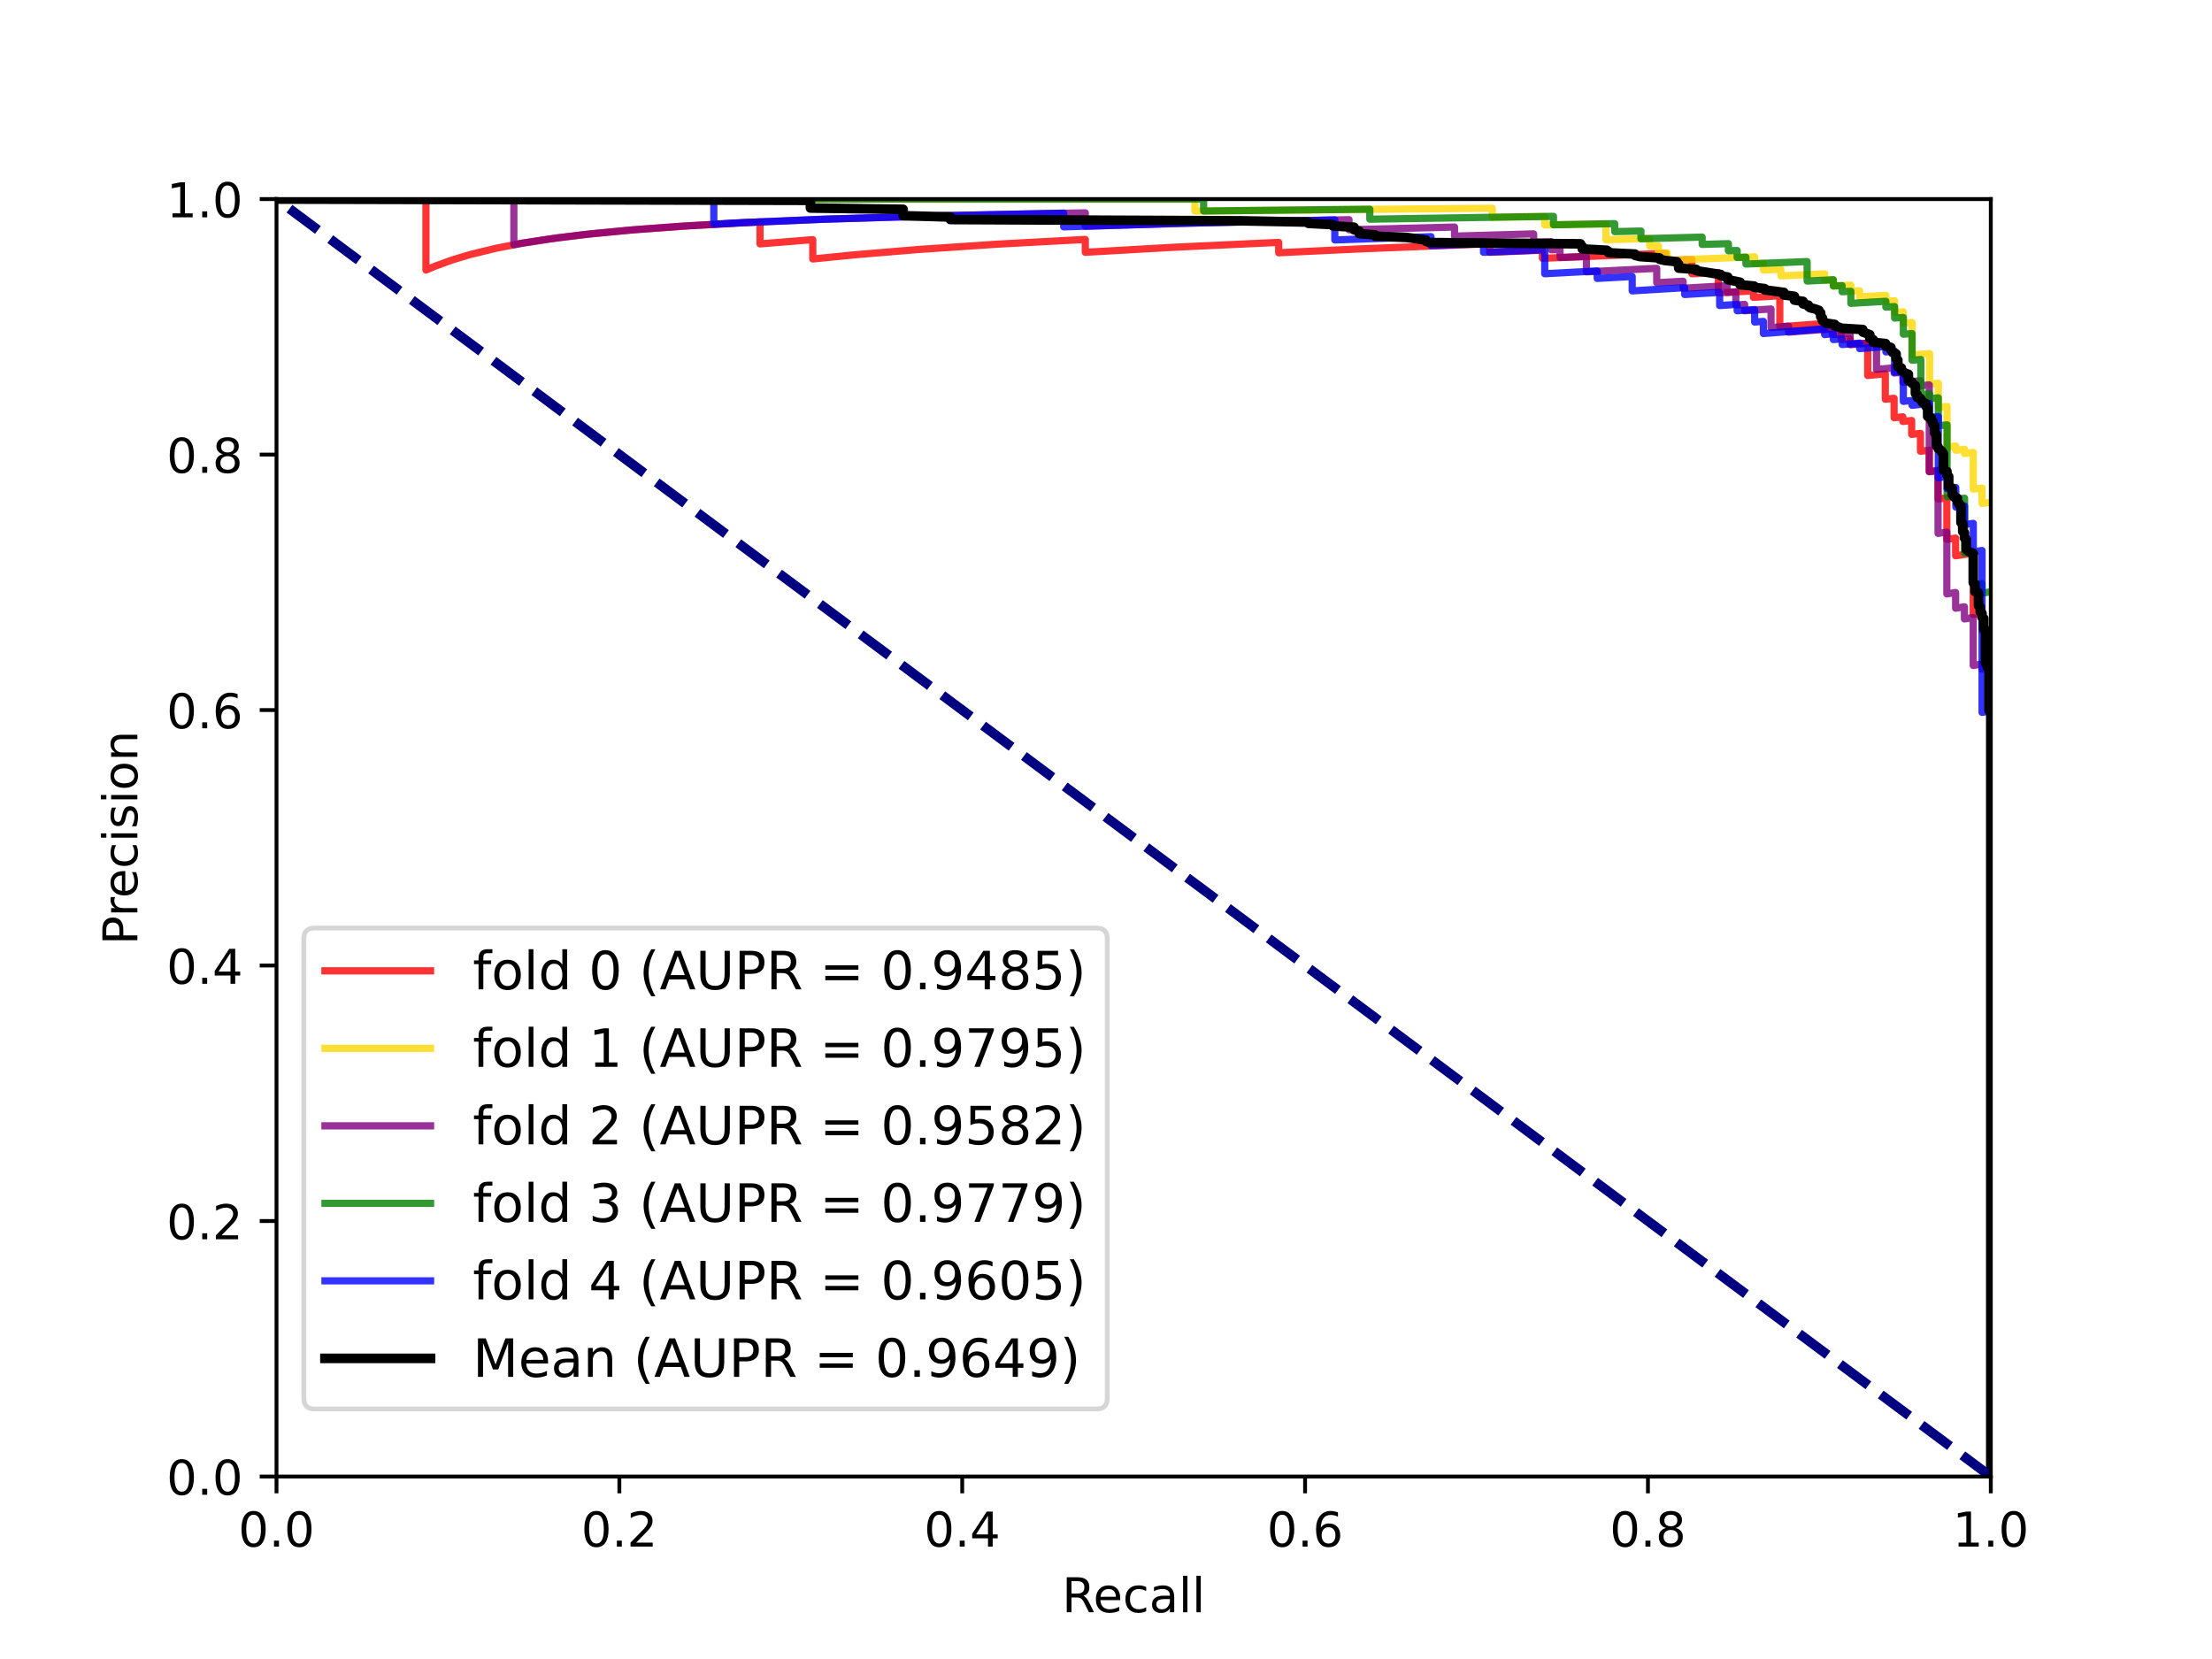 <?xml version="1.0" encoding="utf-8" standalone="no"?>
<!DOCTYPE svg PUBLIC "-//W3C//DTD SVG 1.1//EN"
  "http://www.w3.org/Graphics/SVG/1.1/DTD/svg11.dtd">
<!-- Created with matplotlib (https://matplotlib.org/) -->
<svg height="345.6pt" version="1.1" viewBox="0 0 460.8 345.6" width="460.8pt" xmlns="http://www.w3.org/2000/svg" xmlns:xlink="http://www.w3.org/1999/xlink">
 <defs>
  <style type="text/css">*{stroke-linecap:butt;stroke-linejoin:round;}</style>
 </defs>
 <g id="figure_1">
  <g id="patch_1">
   <path d="M 0 345.6 
L 460.8 345.6 
L 460.8 0 
L 0 0 
z
" style="fill:#ffffff;"/>
  </g>
  <g id="axes_1">
   <g id="patch_2">
    <path d="M 57.6 307.584 
L 414.72 307.584 
L 414.72 41.472 
L 57.6 41.472 
z
" style="fill:#ffffff;"/>
   </g>
   <g id="matplotlib.axis_1">
    <g id="xtick_1">
     <g id="line2d_1">
      <defs>
       <path d="M 0 0 
L 0 3.5 
" id="m21126ff816" style="stroke:#000000;stroke-width:0.8;"/>
      </defs>
      <g>
       <use style="stroke:#000000;stroke-width:0.8;" x="57.6" xlink:href="#m21126ff816" y="307.584"/>
      </g>
     </g>
     <g id="text_1">
      <!-- 0.0 -->
      <g transform="translate(49.648 322.182)scale(0.1 -0.1)">
       <defs>
        <path d="M 31.781 66.406 
Q 24.172 66.406 20.328 58.906 
Q 16.5 51.422 16.5 36.375 
Q 16.5 21.391 20.328 13.891 
Q 24.172 6.391 31.781 6.391 
Q 39.453 6.391 43.281 13.891 
Q 47.125 21.391 47.125 36.375 
Q 47.125 51.422 43.281 58.906 
Q 39.453 66.406 31.781 66.406 
z
M 31.781 74.219 
Q 44.047 74.219 50.516 64.516 
Q 56.984 54.828 56.984 36.375 
Q 56.984 17.969 50.516 8.266 
Q 44.047 -1.422 31.781 -1.422 
Q 19.531 -1.422 13.062 8.266 
Q 6.594 17.969 6.594 36.375 
Q 6.594 54.828 13.062 64.516 
Q 19.531 74.219 31.781 74.219 
z
" id="DejaVuSans-48"/>
        <path d="M 10.688 12.406 
L 21 12.406 
L 21 0 
L 10.688 0 
z
" id="DejaVuSans-46"/>
       </defs>
       <use xlink:href="#DejaVuSans-48"/>
       <use x="63.623" xlink:href="#DejaVuSans-46"/>
       <use x="95.41" xlink:href="#DejaVuSans-48"/>
      </g>
     </g>
    </g>
    <g id="xtick_2">
     <g id="line2d_2">
      <g>
       <use style="stroke:#000000;stroke-width:0.8;" x="129.024" xlink:href="#m21126ff816" y="307.584"/>
      </g>
     </g>
     <g id="text_2">
      <!-- 0.2 -->
      <g transform="translate(121.072 322.182)scale(0.1 -0.1)">
       <defs>
        <path d="M 19.188 8.297 
L 53.609 8.297 
L 53.609 0 
L 7.328 0 
L 7.328 8.297 
Q 12.938 14.109 22.625 23.891 
Q 32.328 33.688 34.812 36.531 
Q 39.547 41.844 41.422 45.531 
Q 43.312 49.219 43.312 52.781 
Q 43.312 58.594 39.234 62.25 
Q 35.156 65.922 28.609 65.922 
Q 23.969 65.922 18.812 64.312 
Q 13.672 62.703 7.812 59.422 
L 7.812 69.391 
Q 13.766 71.781 18.938 73 
Q 24.125 74.219 28.422 74.219 
Q 39.75 74.219 46.484 68.547 
Q 53.219 62.891 53.219 53.422 
Q 53.219 48.922 51.531 44.891 
Q 49.859 40.875 45.406 35.406 
Q 44.188 33.984 37.641 27.219 
Q 31.109 20.453 19.188 8.297 
z
" id="DejaVuSans-50"/>
       </defs>
       <use xlink:href="#DejaVuSans-48"/>
       <use x="63.623" xlink:href="#DejaVuSans-46"/>
       <use x="95.41" xlink:href="#DejaVuSans-50"/>
      </g>
     </g>
    </g>
    <g id="xtick_3">
     <g id="line2d_3">
      <g>
       <use style="stroke:#000000;stroke-width:0.8;" x="200.448" xlink:href="#m21126ff816" y="307.584"/>
      </g>
     </g>
     <g id="text_3">
      <!-- 0.4 -->
      <g transform="translate(192.496 322.182)scale(0.1 -0.1)">
       <defs>
        <path d="M 37.797 64.312 
L 12.891 25.391 
L 37.797 25.391 
z
M 35.203 72.906 
L 47.609 72.906 
L 47.609 25.391 
L 58.016 25.391 
L 58.016 17.188 
L 47.609 17.188 
L 47.609 0 
L 37.797 0 
L 37.797 17.188 
L 4.891 17.188 
L 4.891 26.703 
z
" id="DejaVuSans-52"/>
       </defs>
       <use xlink:href="#DejaVuSans-48"/>
       <use x="63.623" xlink:href="#DejaVuSans-46"/>
       <use x="95.41" xlink:href="#DejaVuSans-52"/>
      </g>
     </g>
    </g>
    <g id="xtick_4">
     <g id="line2d_4">
      <g>
       <use style="stroke:#000000;stroke-width:0.8;" x="271.872" xlink:href="#m21126ff816" y="307.584"/>
      </g>
     </g>
     <g id="text_4">
      <!-- 0.6 -->
      <g transform="translate(263.92 322.182)scale(0.1 -0.1)">
       <defs>
        <path d="M 33.016 40.375 
Q 26.375 40.375 22.484 35.828 
Q 18.609 31.297 18.609 23.391 
Q 18.609 15.531 22.484 10.953 
Q 26.375 6.391 33.016 6.391 
Q 39.656 6.391 43.531 10.953 
Q 47.406 15.531 47.406 23.391 
Q 47.406 31.297 43.531 35.828 
Q 39.656 40.375 33.016 40.375 
z
M 52.594 71.297 
L 52.594 62.312 
Q 48.875 64.062 45.094 64.984 
Q 41.312 65.922 37.594 65.922 
Q 27.828 65.922 22.672 59.328 
Q 17.531 52.734 16.797 39.406 
Q 19.672 43.656 24.016 45.922 
Q 28.375 48.188 33.594 48.188 
Q 44.578 48.188 50.953 41.516 
Q 57.328 34.859 57.328 23.391 
Q 57.328 12.156 50.688 5.359 
Q 44.047 -1.422 33.016 -1.422 
Q 20.359 -1.422 13.672 8.266 
Q 6.984 17.969 6.984 36.375 
Q 6.984 53.656 15.188 63.938 
Q 23.391 74.219 37.203 74.219 
Q 40.922 74.219 44.703 73.484 
Q 48.484 72.75 52.594 71.297 
z
" id="DejaVuSans-54"/>
       </defs>
       <use xlink:href="#DejaVuSans-48"/>
       <use x="63.623" xlink:href="#DejaVuSans-46"/>
       <use x="95.41" xlink:href="#DejaVuSans-54"/>
      </g>
     </g>
    </g>
    <g id="xtick_5">
     <g id="line2d_5">
      <g>
       <use style="stroke:#000000;stroke-width:0.8;" x="343.296" xlink:href="#m21126ff816" y="307.584"/>
      </g>
     </g>
     <g id="text_5">
      <!-- 0.8 -->
      <g transform="translate(335.344 322.182)scale(0.1 -0.1)">
       <defs>
        <path d="M 31.781 34.625 
Q 24.75 34.625 20.719 30.859 
Q 16.703 27.094 16.703 20.516 
Q 16.703 13.922 20.719 10.156 
Q 24.75 6.391 31.781 6.391 
Q 38.812 6.391 42.859 10.172 
Q 46.922 13.969 46.922 20.516 
Q 46.922 27.094 42.891 30.859 
Q 38.875 34.625 31.781 34.625 
z
M 21.922 38.812 
Q 15.578 40.375 12.031 44.719 
Q 8.5 49.078 8.5 55.328 
Q 8.5 64.062 14.719 69.141 
Q 20.953 74.219 31.781 74.219 
Q 42.672 74.219 48.875 69.141 
Q 55.078 64.062 55.078 55.328 
Q 55.078 49.078 51.531 44.719 
Q 48 40.375 41.703 38.812 
Q 48.828 37.156 52.797 32.312 
Q 56.781 27.484 56.781 20.516 
Q 56.781 9.906 50.312 4.234 
Q 43.844 -1.422 31.781 -1.422 
Q 19.734 -1.422 13.25 4.234 
Q 6.781 9.906 6.781 20.516 
Q 6.781 27.484 10.781 32.312 
Q 14.797 37.156 21.922 38.812 
z
M 18.312 54.391 
Q 18.312 48.734 21.844 45.562 
Q 25.391 42.391 31.781 42.391 
Q 38.141 42.391 41.719 45.562 
Q 45.312 48.734 45.312 54.391 
Q 45.312 60.062 41.719 63.234 
Q 38.141 66.406 31.781 66.406 
Q 25.391 66.406 21.844 63.234 
Q 18.312 60.062 18.312 54.391 
z
" id="DejaVuSans-56"/>
       </defs>
       <use xlink:href="#DejaVuSans-48"/>
       <use x="63.623" xlink:href="#DejaVuSans-46"/>
       <use x="95.41" xlink:href="#DejaVuSans-56"/>
      </g>
     </g>
    </g>
    <g id="xtick_6">
     <g id="line2d_6">
      <g>
       <use style="stroke:#000000;stroke-width:0.8;" x="414.72" xlink:href="#m21126ff816" y="307.584"/>
      </g>
     </g>
     <g id="text_6">
      <!-- 1.0 -->
      <g transform="translate(406.768 322.182)scale(0.1 -0.1)">
       <defs>
        <path d="M 12.406 8.297 
L 28.516 8.297 
L 28.516 63.922 
L 10.984 60.406 
L 10.984 69.391 
L 28.422 72.906 
L 38.281 72.906 
L 38.281 8.297 
L 54.391 8.297 
L 54.391 0 
L 12.406 0 
z
" id="DejaVuSans-49"/>
       </defs>
       <use xlink:href="#DejaVuSans-49"/>
       <use x="63.623" xlink:href="#DejaVuSans-46"/>
       <use x="95.41" xlink:href="#DejaVuSans-48"/>
      </g>
     </g>
    </g>
    <g id="text_7">
     <!-- Recall -->
     <g transform="translate(221.243 335.861)scale(0.1 -0.1)">
      <defs>
       <path d="M 44.391 34.188 
Q 47.562 33.109 50.562 29.594 
Q 53.562 26.078 56.594 19.922 
L 66.609 0 
L 56 0 
L 46.688 18.703 
Q 43.062 26.031 39.672 28.422 
Q 36.281 30.812 30.422 30.812 
L 19.672 30.812 
L 19.672 0 
L 9.812 0 
L 9.812 72.906 
L 32.078 72.906 
Q 44.578 72.906 50.734 67.672 
Q 56.891 62.453 56.891 51.906 
Q 56.891 45.016 53.688 40.469 
Q 50.484 35.938 44.391 34.188 
z
M 19.672 64.797 
L 19.672 38.922 
L 32.078 38.922 
Q 39.203 38.922 42.844 42.219 
Q 46.484 45.516 46.484 51.906 
Q 46.484 58.297 42.844 61.547 
Q 39.203 64.797 32.078 64.797 
z
" id="DejaVuSans-82"/>
       <path d="M 56.203 29.594 
L 56.203 25.203 
L 14.891 25.203 
Q 15.484 15.922 20.484 11.062 
Q 25.484 6.203 34.422 6.203 
Q 39.594 6.203 44.453 7.469 
Q 49.312 8.734 54.109 11.281 
L 54.109 2.781 
Q 49.266 0.734 44.188 -0.344 
Q 39.109 -1.422 33.891 -1.422 
Q 20.797 -1.422 13.156 6.188 
Q 5.516 13.812 5.516 26.812 
Q 5.516 40.234 12.766 48.109 
Q 20.016 56 32.328 56 
Q 43.359 56 49.781 48.891 
Q 56.203 41.797 56.203 29.594 
z
M 47.219 32.234 
Q 47.125 39.594 43.094 43.984 
Q 39.062 48.391 32.422 48.391 
Q 24.906 48.391 20.391 44.141 
Q 15.875 39.891 15.188 32.172 
z
" id="DejaVuSans-101"/>
       <path d="M 48.781 52.594 
L 48.781 44.188 
Q 44.969 46.297 41.141 47.344 
Q 37.312 48.391 33.406 48.391 
Q 24.656 48.391 19.812 42.844 
Q 14.984 37.312 14.984 27.297 
Q 14.984 17.281 19.812 11.734 
Q 24.656 6.203 33.406 6.203 
Q 37.312 6.203 41.141 7.25 
Q 44.969 8.297 48.781 10.406 
L 48.781 2.094 
Q 45.016 0.344 40.984 -0.531 
Q 36.969 -1.422 32.422 -1.422 
Q 20.062 -1.422 12.781 6.344 
Q 5.516 14.109 5.516 27.297 
Q 5.516 40.672 12.859 48.328 
Q 20.219 56 33.016 56 
Q 37.156 56 41.109 55.141 
Q 45.062 54.297 48.781 52.594 
z
" id="DejaVuSans-99"/>
       <path d="M 34.281 27.484 
Q 23.391 27.484 19.188 25 
Q 14.984 22.516 14.984 16.5 
Q 14.984 11.719 18.141 8.906 
Q 21.297 6.109 26.703 6.109 
Q 34.188 6.109 38.703 11.406 
Q 43.219 16.703 43.219 25.484 
L 43.219 27.484 
z
M 52.203 31.203 
L 52.203 0 
L 43.219 0 
L 43.219 8.297 
Q 40.141 3.328 35.547 0.953 
Q 30.953 -1.422 24.312 -1.422 
Q 15.922 -1.422 10.953 3.297 
Q 6 8.016 6 15.922 
Q 6 25.141 12.172 29.828 
Q 18.359 34.516 30.609 34.516 
L 43.219 34.516 
L 43.219 35.406 
Q 43.219 41.609 39.141 45 
Q 35.062 48.391 27.688 48.391 
Q 23 48.391 18.547 47.266 
Q 14.109 46.141 10.016 43.891 
L 10.016 52.203 
Q 14.938 54.109 19.578 55.047 
Q 24.219 56 28.609 56 
Q 40.484 56 46.344 49.844 
Q 52.203 43.703 52.203 31.203 
z
" id="DejaVuSans-97"/>
       <path d="M 9.422 75.984 
L 18.406 75.984 
L 18.406 0 
L 9.422 0 
z
" id="DejaVuSans-108"/>
      </defs>
      <use xlink:href="#DejaVuSans-82"/>
      <use x="64.982" xlink:href="#DejaVuSans-101"/>
      <use x="126.506" xlink:href="#DejaVuSans-99"/>
      <use x="181.486" xlink:href="#DejaVuSans-97"/>
      <use x="242.766" xlink:href="#DejaVuSans-108"/>
      <use x="270.549" xlink:href="#DejaVuSans-108"/>
     </g>
    </g>
   </g>
   <g id="matplotlib.axis_2">
    <g id="ytick_1">
     <g id="line2d_7">
      <defs>
       <path d="M 0 0 
L -3.5 0 
" id="m2c58e7ec16" style="stroke:#000000;stroke-width:0.8;"/>
      </defs>
      <g>
       <use style="stroke:#000000;stroke-width:0.8;" x="57.6" xlink:href="#m2c58e7ec16" y="307.584"/>
      </g>
     </g>
     <g id="text_8">
      <!-- 0.0 -->
      <g transform="translate(34.697 311.383)scale(0.1 -0.1)">
       <use xlink:href="#DejaVuSans-48"/>
       <use x="63.623" xlink:href="#DejaVuSans-46"/>
       <use x="95.41" xlink:href="#DejaVuSans-48"/>
      </g>
     </g>
    </g>
    <g id="ytick_2">
     <g id="line2d_8">
      <g>
       <use style="stroke:#000000;stroke-width:0.8;" x="57.6" xlink:href="#m2c58e7ec16" y="254.362"/>
      </g>
     </g>
     <g id="text_9">
      <!-- 0.2 -->
      <g transform="translate(34.697 258.161)scale(0.1 -0.1)">
       <use xlink:href="#DejaVuSans-48"/>
       <use x="63.623" xlink:href="#DejaVuSans-46"/>
       <use x="95.41" xlink:href="#DejaVuSans-50"/>
      </g>
     </g>
    </g>
    <g id="ytick_3">
     <g id="line2d_9">
      <g>
       <use style="stroke:#000000;stroke-width:0.8;" x="57.6" xlink:href="#m2c58e7ec16" y="201.139"/>
      </g>
     </g>
     <g id="text_10">
      <!-- 0.4 -->
      <g transform="translate(34.697 204.938)scale(0.1 -0.1)">
       <use xlink:href="#DejaVuSans-48"/>
       <use x="63.623" xlink:href="#DejaVuSans-46"/>
       <use x="95.41" xlink:href="#DejaVuSans-52"/>
      </g>
     </g>
    </g>
    <g id="ytick_4">
     <g id="line2d_10">
      <g>
       <use style="stroke:#000000;stroke-width:0.8;" x="57.6" xlink:href="#m2c58e7ec16" y="147.917"/>
      </g>
     </g>
     <g id="text_11">
      <!-- 0.6 -->
      <g transform="translate(34.697 151.716)scale(0.1 -0.1)">
       <use xlink:href="#DejaVuSans-48"/>
       <use x="63.623" xlink:href="#DejaVuSans-46"/>
       <use x="95.41" xlink:href="#DejaVuSans-54"/>
      </g>
     </g>
    </g>
    <g id="ytick_5">
     <g id="line2d_11">
      <g>
       <use style="stroke:#000000;stroke-width:0.8;" x="57.6" xlink:href="#m2c58e7ec16" y="94.694"/>
      </g>
     </g>
     <g id="text_12">
      <!-- 0.8 -->
      <g transform="translate(34.697 98.494)scale(0.1 -0.1)">
       <use xlink:href="#DejaVuSans-48"/>
       <use x="63.623" xlink:href="#DejaVuSans-46"/>
       <use x="95.41" xlink:href="#DejaVuSans-56"/>
      </g>
     </g>
    </g>
    <g id="ytick_6">
     <g id="line2d_12">
      <g>
       <use style="stroke:#000000;stroke-width:0.8;" x="57.6" xlink:href="#m2c58e7ec16" y="41.472"/>
      </g>
     </g>
     <g id="text_13">
      <!-- 1.0 -->
      <g transform="translate(34.697 45.271)scale(0.1 -0.1)">
       <use xlink:href="#DejaVuSans-49"/>
       <use x="63.623" xlink:href="#DejaVuSans-46"/>
       <use x="95.41" xlink:href="#DejaVuSans-48"/>
      </g>
     </g>
    </g>
    <g id="text_14">
     <!-- Precision -->
     <g transform="translate(28.617 196.835)rotate(-90)scale(0.1 -0.1)">
      <defs>
       <path d="M 19.672 64.797 
L 19.672 37.406 
L 32.078 37.406 
Q 38.969 37.406 42.719 40.969 
Q 46.484 44.531 46.484 51.125 
Q 46.484 57.672 42.719 61.234 
Q 38.969 64.797 32.078 64.797 
z
M 9.812 72.906 
L 32.078 72.906 
Q 44.344 72.906 50.609 67.359 
Q 56.891 61.812 56.891 51.125 
Q 56.891 40.328 50.609 34.812 
Q 44.344 29.297 32.078 29.297 
L 19.672 29.297 
L 19.672 0 
L 9.812 0 
z
" id="DejaVuSans-80"/>
       <path d="M 41.109 46.297 
Q 39.594 47.172 37.812 47.578 
Q 36.031 48 33.891 48 
Q 26.266 48 22.188 43.047 
Q 18.109 38.094 18.109 28.812 
L 18.109 0 
L 9.078 0 
L 9.078 54.688 
L 18.109 54.688 
L 18.109 46.188 
Q 20.953 51.172 25.484 53.578 
Q 30.031 56 36.531 56 
Q 37.453 56 38.578 55.875 
Q 39.703 55.766 41.062 55.516 
z
" id="DejaVuSans-114"/>
       <path d="M 9.422 54.688 
L 18.406 54.688 
L 18.406 0 
L 9.422 0 
z
M 9.422 75.984 
L 18.406 75.984 
L 18.406 64.594 
L 9.422 64.594 
z
" id="DejaVuSans-105"/>
       <path d="M 44.281 53.078 
L 44.281 44.578 
Q 40.484 46.531 36.375 47.5 
Q 32.281 48.484 27.875 48.484 
Q 21.188 48.484 17.844 46.438 
Q 14.5 44.391 14.5 40.281 
Q 14.5 37.156 16.891 35.375 
Q 19.281 33.594 26.516 31.984 
L 29.594 31.297 
Q 39.156 29.25 43.188 25.516 
Q 47.219 21.781 47.219 15.094 
Q 47.219 7.469 41.188 3.016 
Q 35.156 -1.422 24.609 -1.422 
Q 20.219 -1.422 15.453 -0.562 
Q 10.688 0.297 5.422 2 
L 5.422 11.281 
Q 10.406 8.688 15.234 7.391 
Q 20.062 6.109 24.812 6.109 
Q 31.156 6.109 34.562 8.281 
Q 37.984 10.453 37.984 14.406 
Q 37.984 18.062 35.516 20.016 
Q 33.062 21.969 24.703 23.781 
L 21.578 24.516 
Q 13.234 26.266 9.516 29.906 
Q 5.812 33.547 5.812 39.891 
Q 5.812 47.609 11.281 51.797 
Q 16.75 56 26.812 56 
Q 31.781 56 36.172 55.266 
Q 40.578 54.547 44.281 53.078 
z
" id="DejaVuSans-115"/>
       <path d="M 30.609 48.391 
Q 23.391 48.391 19.188 42.75 
Q 14.984 37.109 14.984 27.297 
Q 14.984 17.484 19.156 11.844 
Q 23.344 6.203 30.609 6.203 
Q 37.797 6.203 41.984 11.859 
Q 46.188 17.531 46.188 27.297 
Q 46.188 37.016 41.984 42.703 
Q 37.797 48.391 30.609 48.391 
z
M 30.609 56 
Q 42.328 56 49.016 48.375 
Q 55.719 40.766 55.719 27.297 
Q 55.719 13.875 49.016 6.219 
Q 42.328 -1.422 30.609 -1.422 
Q 18.844 -1.422 12.172 6.219 
Q 5.516 13.875 5.516 27.297 
Q 5.516 40.766 12.172 48.375 
Q 18.844 56 30.609 56 
z
" id="DejaVuSans-111"/>
       <path d="M 54.891 33.016 
L 54.891 0 
L 45.906 0 
L 45.906 32.719 
Q 45.906 40.484 42.875 44.328 
Q 39.844 48.188 33.797 48.188 
Q 26.516 48.188 22.312 43.547 
Q 18.109 38.922 18.109 30.906 
L 18.109 0 
L 9.078 0 
L 9.078 54.688 
L 18.109 54.688 
L 18.109 46.188 
Q 21.344 51.125 25.703 53.562 
Q 30.078 56 35.797 56 
Q 45.219 56 50.047 50.172 
Q 54.891 44.344 54.891 33.016 
z
" id="DejaVuSans-110"/>
      </defs>
      <use xlink:href="#DejaVuSans-80"/>
      <use x="58.553" xlink:href="#DejaVuSans-114"/>
      <use x="97.416" xlink:href="#DejaVuSans-101"/>
      <use x="158.939" xlink:href="#DejaVuSans-99"/>
      <use x="213.92" xlink:href="#DejaVuSans-105"/>
      <use x="241.703" xlink:href="#DejaVuSans-115"/>
      <use x="293.803" xlink:href="#DejaVuSans-105"/>
      <use x="321.586" xlink:href="#DejaVuSans-111"/>
      <use x="382.768" xlink:href="#DejaVuSans-110"/>
     </g>
    </g>
   </g>
   <g id="line2d_13">
    <path clip-path="url(#pfa45341e9e)" d="M 414.72 131.081 
L 412.889 131.387 
L 412.889 127.703 
L 411.057 128.005 
L 411.057 115.226 
L 407.394 115.783 
L 407.394 112.094 
L 405.563 112.367 
L 405.563 103.708 
L 403.732 103.96 
L 403.732 98.021 
L 401.9 98.257 
L 401.9 93.785 
L 400.069 94.009 
L 400.069 90.279 
L 398.238 90.493 
L 398.238 87.598 
L 396.406 87.804 
L 396.406 86.818 
L 394.575 87.023 
L 394.575 82.976 
L 392.743 83.167 
L 392.743 77.874 
L 389.081 78.221 
L 389.081 71.475 
L 385.418 71.772 
L 385.418 70.599 
L 383.586 70.744 
L 383.586 68.352 
L 379.924 68.626 
L 379.924 67.401 
L 370.767 68.083 
L 370.767 61.61 
L 365.273 61.942 
L 365.273 60.585 
L 357.947 61.017 
L 357.947 56.766 
L 352.453 57.034 
L 352.453 54.069 
L 346.959 54.297 
L 346.959 52.762 
L 321.319 53.808 
L 321.319 52.116 
L 310.331 52.56 
L 310.331 50.777 
L 282.86 51.867 
L 266.378 52.653 
L 266.378 50.493 
L 244.401 51.514 
L 226.087 52.56 
L 226.087 49.876 
L 207.774 50.864 
L 191.291 51.976 
L 178.471 53.042 
L 169.314 53.946 
L 169.314 49.92 
L 158.326 50.809 
L 158.326 46.224 
L 143.675 47.016 
L 132.687 47.808 
L 123.53 48.664 
L 116.204 49.536 
L 108.879 50.648 
L 103.385 51.707 
L 97.89 53.042 
L 94.228 54.144 
L 90.565 55.478 
L 88.734 56.256 
L 88.734 41.472 
L 57.6 41.472 
L 57.6 41.472 
" style="fill:none;stroke:#ff0000;stroke-linecap:square;stroke-opacity:0.8;stroke-width:1.5;"/>
   </g>
   <g id="line2d_14">
    <path clip-path="url(#pfa45341e9e)" d="M 414.72 104.635 
L 412.898 104.882 
L 412.898 101.664 
L 411.076 101.904 
L 411.076 94.255 
L 409.254 94.474 
L 409.254 93.586 
L 407.432 93.804 
L 407.432 92.905 
L 405.61 93.122 
L 405.61 84.657 
L 403.788 84.847 
L 403.788 79.83 
L 401.966 80.004 
L 401.966 73.653 
L 398.322 73.955 
L 398.322 67.183 
L 396.5 67.308 
L 396.5 64.952 
L 394.678 65.068 
L 394.678 62.655 
L 392.856 62.761 
L 392.856 61.531 
L 387.389 61.838 
L 387.389 60.577 
L 385.567 60.676 
L 385.567 59.397 
L 381.923 59.584 
L 381.923 58.279 
L 380.101 58.368 
L 380.101 57.042 
L 370.991 57.468 
L 370.991 56.094 
L 367.347 56.256 
L 367.347 54.852 
L 365.525 54.927 
L 365.525 53.5 
L 347.304 54.22 
L 347.304 52.694 
L 345.482 52.762 
L 345.482 51.208 
L 343.66 51.268 
L 343.66 49.685 
L 334.55 49.947 
L 334.55 46.623 
L 321.796 46.866 
L 321.796 45.093 
L 310.864 45.247 
L 310.864 43.373 
L 256.202 43.891 
L 248.914 43.982 
L 248.914 41.472 
L 57.6 41.472 
L 57.6 41.472 
" style="fill:none;stroke:#ffd700;stroke-linecap:square;stroke-opacity:0.8;stroke-width:1.5;"/>
   </g>
   <g id="line2d_15">
    <path clip-path="url(#pfa45341e9e)" d="M 414.72 139.104 
L 412.889 139.422 
L 412.889 138.319 
L 411.057 138.638 
L 411.057 128.631 
L 409.226 128.935 
L 409.226 126.401 
L 407.394 126.704 
L 407.394 123.427 
L 405.563 123.725 
L 405.563 110.848 
L 403.732 111.118 
L 403.732 98.021 
L 401.9 98.257 
L 401.9 80.179 
L 400.069 80.356 
L 400.069 79.314 
L 396.406 79.664 
L 396.406 77.534 
L 394.575 77.703 
L 394.575 76.619 
L 390.912 76.954 
L 390.912 71.328 
L 385.418 71.772 
L 385.418 69.414 
L 381.755 69.696 
L 381.755 68.488 
L 372.598 69.192 
L 372.598 67.944 
L 368.935 68.224 
L 368.935 64.363 
L 363.441 64.739 
L 363.441 63.404 
L 361.61 63.525 
L 361.61 60.799 
L 359.778 60.907 
L 359.778 59.513 
L 350.622 60.038 
L 350.622 58.59 
L 345.127 58.896 
L 345.127 55.9 
L 330.476 56.63 
L 330.476 53.413 
L 324.982 53.647 
L 324.982 51.976 
L 323.151 52.046 
L 323.151 50.342 
L 319.488 50.462 
L 319.488 48.713 
L 303.006 49.185 
L 303.006 47.299 
L 281.029 47.859 
L 281.029 45.764 
L 248.064 46.493 
L 226.087 47.134 
L 226.087 44.333 
L 196.785 44.928 
L 172.977 45.63 
L 154.663 46.4 
L 141.844 47.134 
L 130.855 47.963 
L 121.698 48.864 
L 114.373 49.788 
L 108.879 50.648 
L 107.047 50.976 
L 107.047 41.472 
L 57.6 41.472 
L 57.6 41.472 
" style="fill:none;stroke:#800080;stroke-linecap:square;stroke-opacity:0.8;stroke-width:1.5;"/>
   </g>
   <g id="line2d_16">
    <path clip-path="url(#pfa45341e9e)" d="M 414.72 123.28 
L 412.898 123.57 
L 412.898 121.592 
L 411.076 121.88 
L 411.076 114.951 
L 409.254 115.226 
L 409.254 103.776 
L 407.432 104.024 
L 407.432 103.21 
L 405.61 103.458 
L 405.61 88.5 
L 403.788 88.704 
L 403.788 82.867 
L 401.966 83.052 
L 401.966 82.045 
L 400.144 82.228 
L 400.144 74.891 
L 398.322 75.047 
L 398.322 69.484 
L 396.5 69.618 
L 396.5 66.136 
L 394.678 66.257 
L 394.678 63.868 
L 392.856 63.979 
L 392.856 62.761 
L 385.567 63.195 
L 385.567 60.676 
L 383.745 60.775 
L 383.745 59.49 
L 381.923 59.584 
L 381.923 58.279 
L 376.457 58.549 
L 376.457 54.488 
L 363.703 55.003 
L 363.703 53.568 
L 361.881 53.637 
L 361.881 52.178 
L 360.059 52.24 
L 360.059 50.755 
L 354.593 50.92 
L 354.593 49.392 
L 341.838 49.736 
L 341.838 48.125 
L 336.372 48.252 
L 336.372 46.59 
L 323.618 46.83 
L 323.618 45.068 
L 285.355 45.663 
L 285.355 43.584 
L 250.736 43.959 
L 250.736 41.472 
L 57.6 41.472 
L 57.6 41.472 
" style="fill:none;stroke:#008000;stroke-linecap:square;stroke-opacity:0.8;stroke-width:1.5;"/>
   </g>
   <g id="line2d_17">
    <path clip-path="url(#pfa45341e9e)" d="M 414.72 148.08 
L 412.898 148.407 
L 412.898 114.678 
L 411.076 114.951 
L 411.076 109.024 
L 409.254 109.284 
L 409.254 105.381 
L 407.432 105.633 
L 407.432 101.562 
L 405.61 101.805 
L 405.61 99.275 
L 403.788 99.513 
L 403.788 86.792 
L 401.966 86.991 
L 401.966 84.05 
L 398.322 84.432 
L 398.322 83.427 
L 396.5 83.616 
L 396.5 77.366 
L 394.678 77.534 
L 394.678 73.152 
L 392.856 73.304 
L 392.856 72.177 
L 387.389 72.627 
L 387.389 71.475 
L 383.745 71.772 
L 383.745 70.599 
L 381.923 70.744 
L 381.923 69.554 
L 380.101 69.696 
L 380.101 68.488 
L 367.347 69.484 
L 367.347 66.951 
L 365.525 67.087 
L 365.525 64.487 
L 361.881 64.739 
L 361.881 63.404 
L 358.237 63.648 
L 358.237 60.907 
L 350.949 61.354 
L 350.949 59.931 
L 340.016 60.594 
L 340.016 57.6 
L 332.728 58.001 
L 332.728 56.441 
L 321.796 57.024 
L 321.796 52.046 
L 309.042 52.56 
L 309.042 50.777 
L 298.109 51.184 
L 298.109 49.299 
L 278.067 49.988 
L 278.067 45.799 
L 245.27 46.541 
L 221.584 47.257 
L 221.584 44.396 
L 192.431 45.02 
L 170.567 45.696 
L 154.168 46.4 
L 148.702 46.69 
L 148.702 41.472 
L 57.6 41.472 
L 57.6 41.472 
" style="fill:none;stroke:#0000ff;stroke-linecap:square;stroke-opacity:0.8;stroke-width:1.5;"/>
   </g>
   <g id="line2d_18">
    <path clip-path="url(#pfa45341e9e)" d="M 414.72 307.584 
L 414.72 148.29 
L 414.356 148.023 
L 414.356 139.233 
L 413.989 138.966 
L 413.989 138.434 
L 413.623 138.167 
L 413.623 131.242 
L 413.257 130.975 
L 413.257 128.844 
L 412.89 128.578 
L 412.89 127.779 
L 412.524 127.512 
L 412.524 126.447 
L 412.158 126.18 
L 412.158 123.517 
L 411.427 123.25 
L 411.427 121.652 
L 411.063 121.386 
L 411.063 115.259 
L 410.33 114.992 
L 409.601 114.46 
L 409.601 112.329 
L 409.235 112.062 
L 409.235 110.997 
L 408.869 110.73 
L 408.869 109.132 
L 408.505 108.866 
L 408.505 105.403 
L 408.14 105.136 
L 408.14 104.87 
L 407.776 104.604 
L 407.776 103.805 
L 407.045 103.538 
L 407.045 103.272 
L 406.681 103.005 
L 406.681 101.674 
L 405.952 101.407 
L 405.952 99.276 
L 405.587 99.01 
L 405.587 98.211 
L 404.855 97.944 
L 404.855 94.481 
L 404.49 94.215 
L 404.49 93.949 
L 403.76 93.416 
L 403.76 93.149 
L 403.395 92.883 
L 403.395 90.486 
L 403.029 90.219 
L 403.029 88.621 
L 402.665 88.355 
L 402.665 87.822 
L 402.298 87.555 
L 402.298 87.023 
L 401.568 86.756 
L 401.568 84.892 
L 401.203 84.625 
L 401.203 84.093 
L 400.474 83.826 
L 400.474 83.56 
L 400.11 83.293 
L 400.11 83.027 
L 399.379 82.761 
L 399.379 82.228 
L 399.015 81.962 
L 399.015 80.363 
L 398.284 79.83 
L 398.284 79.564 
L 397.552 79.298 
L 397.552 77.966 
L 396.819 77.699 
L 396.088 77.167 
L 396.088 76.634 
L 395.356 76.368 
L 395.356 75.036 
L 394.992 74.769 
L 394.992 73.704 
L 394.263 73.437 
L 394.263 73.171 
L 393.898 72.905 
L 393.898 72.372 
L 392.805 72.106 
L 392.805 71.573 
L 390.245 71.306 
L 390.245 70.774 
L 389.514 70.507 
L 389.514 69.708 
L 388.053 69.175 
L 388.053 68.643 
L 383.671 68.376 
L 382.205 67.843 
L 382.205 67.577 
L 380.374 67.311 
L 379.645 66.778 
L 379.645 66.245 
L 379.281 65.979 
L 379.281 65.18 
L 378.916 64.913 
L 378.916 64.647 
L 378.188 64.381 
L 377.089 64.114 
L 376.724 63.848 
L 376.724 63.581 
L 375.629 63.315 
L 375.629 62.782 
L 373.807 62.516 
L 373.807 61.717 
L 371.615 61.45 
L 371.615 60.918 
L 367.597 60.385 
L 367.597 60.118 
L 365.411 59.852 
L 365.411 59.586 
L 362.486 59.319 
L 362.486 58.787 
L 359.93 58.254 
L 359.93 57.721 
L 358.472 57.455 
L 358.472 57.188 
L 353.365 56.389 
L 353.365 56.123 
L 349.706 55.856 
L 349.706 55.057 
L 349.341 54.791 
L 349.341 54.525 
L 346.791 54.258 
L 345.692 53.992 
L 345.692 53.725 
L 341.683 53.459 
L 340.584 53.193 
L 340.584 52.926 
L 335.092 52.66 
L 335.092 52.394 
L 334.728 52.127 
L 329.613 51.861 
L 329.613 51.328 
L 329.249 51.062 
L 329.249 50.795 
L 297.766 50.529 
L 297.033 50.262 
L 297.033 49.996 
L 293.013 49.463 
L 286.454 49.197 
L 286.454 48.931 
L 283.157 48.664 
L 283.157 48.131 
L 282.064 47.865 
L 282.064 47.332 
L 277.669 47.066 
L 277.669 46.8 
L 272.567 46.533 
L 272.567 46.267 
L 258.649 46 
L 197.979 45.734 
L 197.979 45.201 
L 188.14 44.935 
L 188.14 43.603 
L 168.827 43.337 
L 168.827 41.738 
L 57.6 41.472 
L 57.6 41.472 
" style="fill:none;stroke:#000000;stroke-linecap:square;stroke-width:2;"/>
   </g>
   <g id="line2d_19">
    <path clip-path="url(#pfa45341e9e)" d="M 414.72 307.584 
L 57.6 41.472 
" style="fill:none;stroke:#000080;stroke-dasharray:7.4,3.2;stroke-dashoffset:0;stroke-width:2;"/>
   </g>
   <g id="patch_3">
    <path d="M 57.6 307.584 
L 57.6 41.472 
" style="fill:none;stroke:#000000;stroke-linecap:square;stroke-linejoin:miter;stroke-width:0.8;"/>
   </g>
   <g id="patch_4">
    <path d="M 414.72 307.584 
L 414.72 41.472 
" style="fill:none;stroke:#000000;stroke-linecap:square;stroke-linejoin:miter;stroke-width:0.8;"/>
   </g>
   <g id="patch_5">
    <path d="M 57.6 307.584 
L 414.72 307.584 
" style="fill:none;stroke:#000000;stroke-linecap:square;stroke-linejoin:miter;stroke-width:0.8;"/>
   </g>
   <g id="patch_6">
    <path d="M 57.6 41.472 
L 414.72 41.472 
" style="fill:none;stroke:#000000;stroke-linecap:square;stroke-linejoin:miter;stroke-width:0.8;"/>
   </g>
   <g id="legend_1">
    <g id="patch_7">
     <path d="M 65.493 293.509 
L 228.46 293.509 
Q 230.66 293.509 230.66 291.309 
L 230.66 195.534 
Q 230.66 193.334 228.46 193.334 
L 65.493 193.334 
Q 63.293 193.334 63.293 195.534 
L 63.293 291.309 
Q 63.293 293.509 65.493 293.509 
z
" style="fill:#ffffff;opacity:0.8;stroke:#cccccc;stroke-linejoin:miter;"/>
    </g>
    <g id="line2d_20">
     <path d="M 67.693 202.242 
L 89.693 202.242 
" style="fill:none;stroke:#ff0000;stroke-linecap:square;stroke-opacity:0.8;stroke-width:1.5;"/>
    </g>
    <g id="line2d_21"/>
    <g id="text_15">
     <!-- fold 0 (AUPR = 0.9485) -->
     <g transform="translate(98.493 206.092)scale(0.11 -0.11)">
      <defs>
       <path d="M 37.109 75.984 
L 37.109 68.5 
L 28.516 68.5 
Q 23.688 68.5 21.797 66.547 
Q 19.922 64.594 19.922 59.516 
L 19.922 54.688 
L 34.719 54.688 
L 34.719 47.703 
L 19.922 47.703 
L 19.922 0 
L 10.891 0 
L 10.891 47.703 
L 2.297 47.703 
L 2.297 54.688 
L 10.891 54.688 
L 10.891 58.5 
Q 10.891 67.625 15.141 71.797 
Q 19.391 75.984 28.609 75.984 
z
" id="DejaVuSans-102"/>
       <path d="M 45.406 46.391 
L 45.406 75.984 
L 54.391 75.984 
L 54.391 0 
L 45.406 0 
L 45.406 8.203 
Q 42.578 3.328 38.25 0.953 
Q 33.938 -1.422 27.875 -1.422 
Q 17.969 -1.422 11.734 6.484 
Q 5.516 14.406 5.516 27.297 
Q 5.516 40.188 11.734 48.094 
Q 17.969 56 27.875 56 
Q 33.938 56 38.25 53.625 
Q 42.578 51.266 45.406 46.391 
z
M 14.797 27.297 
Q 14.797 17.391 18.875 11.75 
Q 22.953 6.109 30.078 6.109 
Q 37.203 6.109 41.297 11.75 
Q 45.406 17.391 45.406 27.297 
Q 45.406 37.203 41.297 42.844 
Q 37.203 48.484 30.078 48.484 
Q 22.953 48.484 18.875 42.844 
Q 14.797 37.203 14.797 27.297 
z
" id="DejaVuSans-100"/>
       <path id="DejaVuSans-32"/>
       <path d="M 31 75.875 
Q 24.469 64.656 21.281 53.656 
Q 18.109 42.672 18.109 31.391 
Q 18.109 20.125 21.312 9.062 
Q 24.516 -2 31 -13.188 
L 23.188 -13.188 
Q 15.875 -1.703 12.234 9.375 
Q 8.594 20.453 8.594 31.391 
Q 8.594 42.281 12.203 53.312 
Q 15.828 64.359 23.188 75.875 
z
" id="DejaVuSans-40"/>
       <path d="M 34.188 63.188 
L 20.797 26.906 
L 47.609 26.906 
z
M 28.609 72.906 
L 39.797 72.906 
L 67.578 0 
L 57.328 0 
L 50.688 18.703 
L 17.828 18.703 
L 11.188 0 
L 0.781 0 
z
" id="DejaVuSans-65"/>
       <path d="M 8.688 72.906 
L 18.609 72.906 
L 18.609 28.609 
Q 18.609 16.891 22.844 11.734 
Q 27.094 6.594 36.625 6.594 
Q 46.094 6.594 50.344 11.734 
Q 54.594 16.891 54.594 28.609 
L 54.594 72.906 
L 64.5 72.906 
L 64.5 27.391 
Q 64.5 13.141 57.438 5.859 
Q 50.391 -1.422 36.625 -1.422 
Q 22.797 -1.422 15.734 5.859 
Q 8.688 13.141 8.688 27.391 
z
" id="DejaVuSans-85"/>
       <path d="M 10.594 45.406 
L 73.188 45.406 
L 73.188 37.203 
L 10.594 37.203 
z
M 10.594 25.484 
L 73.188 25.484 
L 73.188 17.188 
L 10.594 17.188 
z
" id="DejaVuSans-61"/>
       <path d="M 10.984 1.516 
L 10.984 10.5 
Q 14.703 8.734 18.5 7.812 
Q 22.312 6.891 25.984 6.891 
Q 35.75 6.891 40.891 13.453 
Q 46.047 20.016 46.781 33.406 
Q 43.953 29.203 39.594 26.953 
Q 35.25 24.703 29.984 24.703 
Q 19.047 24.703 12.672 31.312 
Q 6.297 37.938 6.297 49.422 
Q 6.297 60.641 12.938 67.422 
Q 19.578 74.219 30.609 74.219 
Q 43.266 74.219 49.922 64.516 
Q 56.594 54.828 56.594 36.375 
Q 56.594 19.141 48.406 8.859 
Q 40.234 -1.422 26.422 -1.422 
Q 22.703 -1.422 18.891 -0.688 
Q 15.094 0.047 10.984 1.516 
z
M 30.609 32.422 
Q 37.25 32.422 41.125 36.953 
Q 45.016 41.5 45.016 49.422 
Q 45.016 57.281 41.125 61.844 
Q 37.25 66.406 30.609 66.406 
Q 23.969 66.406 20.094 61.844 
Q 16.219 57.281 16.219 49.422 
Q 16.219 41.5 20.094 36.953 
Q 23.969 32.422 30.609 32.422 
z
" id="DejaVuSans-57"/>
       <path d="M 10.797 72.906 
L 49.516 72.906 
L 49.516 64.594 
L 19.828 64.594 
L 19.828 46.734 
Q 21.969 47.469 24.109 47.828 
Q 26.266 48.188 28.422 48.188 
Q 40.625 48.188 47.75 41.5 
Q 54.891 34.812 54.891 23.391 
Q 54.891 11.625 47.562 5.094 
Q 40.234 -1.422 26.906 -1.422 
Q 22.312 -1.422 17.547 -0.641 
Q 12.797 0.141 7.719 1.703 
L 7.719 11.625 
Q 12.109 9.234 16.797 8.062 
Q 21.484 6.891 26.703 6.891 
Q 35.156 6.891 40.078 11.328 
Q 45.016 15.766 45.016 23.391 
Q 45.016 31 40.078 35.438 
Q 35.156 39.891 26.703 39.891 
Q 22.75 39.891 18.812 39.016 
Q 14.891 38.141 10.797 36.281 
z
" id="DejaVuSans-53"/>
       <path d="M 8.016 75.875 
L 15.828 75.875 
Q 23.141 64.359 26.781 53.312 
Q 30.422 42.281 30.422 31.391 
Q 30.422 20.453 26.781 9.375 
Q 23.141 -1.703 15.828 -13.188 
L 8.016 -13.188 
Q 14.5 -2 17.703 9.062 
Q 20.906 20.125 20.906 31.391 
Q 20.906 42.672 17.703 53.656 
Q 14.5 64.656 8.016 75.875 
z
" id="DejaVuSans-41"/>
      </defs>
      <use xlink:href="#DejaVuSans-102"/>
      <use x="35.205" xlink:href="#DejaVuSans-111"/>
      <use x="96.387" xlink:href="#DejaVuSans-108"/>
      <use x="124.17" xlink:href="#DejaVuSans-100"/>
      <use x="187.646" xlink:href="#DejaVuSans-32"/>
      <use x="219.434" xlink:href="#DejaVuSans-48"/>
      <use x="283.057" xlink:href="#DejaVuSans-32"/>
      <use x="314.844" xlink:href="#DejaVuSans-40"/>
      <use x="353.857" xlink:href="#DejaVuSans-65"/>
      <use x="422.266" xlink:href="#DejaVuSans-85"/>
      <use x="495.459" xlink:href="#DejaVuSans-80"/>
      <use x="555.762" xlink:href="#DejaVuSans-82"/>
      <use x="625.244" xlink:href="#DejaVuSans-32"/>
      <use x="657.031" xlink:href="#DejaVuSans-61"/>
      <use x="740.82" xlink:href="#DejaVuSans-32"/>
      <use x="772.607" xlink:href="#DejaVuSans-48"/>
      <use x="836.23" xlink:href="#DejaVuSans-46"/>
      <use x="868.018" xlink:href="#DejaVuSans-57"/>
      <use x="931.641" xlink:href="#DejaVuSans-52"/>
      <use x="995.264" xlink:href="#DejaVuSans-56"/>
      <use x="1058.887" xlink:href="#DejaVuSans-53"/>
      <use x="1122.51" xlink:href="#DejaVuSans-41"/>
     </g>
    </g>
    <g id="line2d_22">
     <path d="M 67.693 218.388 
L 89.693 218.388 
" style="fill:none;stroke:#ffd700;stroke-linecap:square;stroke-opacity:0.8;stroke-width:1.5;"/>
    </g>
    <g id="line2d_23"/>
    <g id="text_16">
     <!-- fold 1 (AUPR = 0.9795) -->
     <g transform="translate(98.493 222.238)scale(0.11 -0.11)">
      <defs>
       <path d="M 8.203 72.906 
L 55.078 72.906 
L 55.078 68.703 
L 28.609 0 
L 18.312 0 
L 43.219 64.594 
L 8.203 64.594 
z
" id="DejaVuSans-55"/>
      </defs>
      <use xlink:href="#DejaVuSans-102"/>
      <use x="35.205" xlink:href="#DejaVuSans-111"/>
      <use x="96.387" xlink:href="#DejaVuSans-108"/>
      <use x="124.17" xlink:href="#DejaVuSans-100"/>
      <use x="187.646" xlink:href="#DejaVuSans-32"/>
      <use x="219.434" xlink:href="#DejaVuSans-49"/>
      <use x="283.057" xlink:href="#DejaVuSans-32"/>
      <use x="314.844" xlink:href="#DejaVuSans-40"/>
      <use x="353.857" xlink:href="#DejaVuSans-65"/>
      <use x="422.266" xlink:href="#DejaVuSans-85"/>
      <use x="495.459" xlink:href="#DejaVuSans-80"/>
      <use x="555.762" xlink:href="#DejaVuSans-82"/>
      <use x="625.244" xlink:href="#DejaVuSans-32"/>
      <use x="657.031" xlink:href="#DejaVuSans-61"/>
      <use x="740.82" xlink:href="#DejaVuSans-32"/>
      <use x="772.607" xlink:href="#DejaVuSans-48"/>
      <use x="836.23" xlink:href="#DejaVuSans-46"/>
      <use x="868.018" xlink:href="#DejaVuSans-57"/>
      <use x="931.641" xlink:href="#DejaVuSans-55"/>
      <use x="995.264" xlink:href="#DejaVuSans-57"/>
      <use x="1058.887" xlink:href="#DejaVuSans-53"/>
      <use x="1122.51" xlink:href="#DejaVuSans-41"/>
     </g>
    </g>
    <g id="line2d_24">
     <path d="M 67.693 234.534 
L 89.693 234.534 
" style="fill:none;stroke:#800080;stroke-linecap:square;stroke-opacity:0.8;stroke-width:1.5;"/>
    </g>
    <g id="line2d_25"/>
    <g id="text_17">
     <!-- fold 2 (AUPR = 0.9582) -->
     <g transform="translate(98.493 238.384)scale(0.11 -0.11)">
      <use xlink:href="#DejaVuSans-102"/>
      <use x="35.205" xlink:href="#DejaVuSans-111"/>
      <use x="96.387" xlink:href="#DejaVuSans-108"/>
      <use x="124.17" xlink:href="#DejaVuSans-100"/>
      <use x="187.646" xlink:href="#DejaVuSans-32"/>
      <use x="219.434" xlink:href="#DejaVuSans-50"/>
      <use x="283.057" xlink:href="#DejaVuSans-32"/>
      <use x="314.844" xlink:href="#DejaVuSans-40"/>
      <use x="353.857" xlink:href="#DejaVuSans-65"/>
      <use x="422.266" xlink:href="#DejaVuSans-85"/>
      <use x="495.459" xlink:href="#DejaVuSans-80"/>
      <use x="555.762" xlink:href="#DejaVuSans-82"/>
      <use x="625.244" xlink:href="#DejaVuSans-32"/>
      <use x="657.031" xlink:href="#DejaVuSans-61"/>
      <use x="740.82" xlink:href="#DejaVuSans-32"/>
      <use x="772.607" xlink:href="#DejaVuSans-48"/>
      <use x="836.23" xlink:href="#DejaVuSans-46"/>
      <use x="868.018" xlink:href="#DejaVuSans-57"/>
      <use x="931.641" xlink:href="#DejaVuSans-53"/>
      <use x="995.264" xlink:href="#DejaVuSans-56"/>
      <use x="1058.887" xlink:href="#DejaVuSans-50"/>
      <use x="1122.51" xlink:href="#DejaVuSans-41"/>
     </g>
    </g>
    <g id="line2d_26">
     <path d="M 67.693 250.68 
L 89.693 250.68 
" style="fill:none;stroke:#008000;stroke-linecap:square;stroke-opacity:0.8;stroke-width:1.5;"/>
    </g>
    <g id="line2d_27"/>
    <g id="text_18">
     <!-- fold 3 (AUPR = 0.9779) -->
     <g transform="translate(98.493 254.53)scale(0.11 -0.11)">
      <defs>
       <path d="M 40.578 39.312 
Q 47.656 37.797 51.625 33 
Q 55.609 28.219 55.609 21.188 
Q 55.609 10.406 48.188 4.484 
Q 40.766 -1.422 27.094 -1.422 
Q 22.516 -1.422 17.656 -0.516 
Q 12.797 0.391 7.625 2.203 
L 7.625 11.719 
Q 11.719 9.328 16.594 8.109 
Q 21.484 6.891 26.812 6.891 
Q 36.078 6.891 40.938 10.547 
Q 45.797 14.203 45.797 21.188 
Q 45.797 27.641 41.281 31.266 
Q 36.766 34.906 28.719 34.906 
L 20.219 34.906 
L 20.219 43.016 
L 29.109 43.016 
Q 36.375 43.016 40.234 45.922 
Q 44.094 48.828 44.094 54.297 
Q 44.094 59.906 40.109 62.906 
Q 36.141 65.922 28.719 65.922 
Q 24.656 65.922 20.016 65.031 
Q 15.375 64.156 9.812 62.312 
L 9.812 71.094 
Q 15.438 72.656 20.344 73.438 
Q 25.25 74.219 29.594 74.219 
Q 40.828 74.219 47.359 69.109 
Q 53.906 64.016 53.906 55.328 
Q 53.906 49.266 50.438 45.094 
Q 46.969 40.922 40.578 39.312 
z
" id="DejaVuSans-51"/>
      </defs>
      <use xlink:href="#DejaVuSans-102"/>
      <use x="35.205" xlink:href="#DejaVuSans-111"/>
      <use x="96.387" xlink:href="#DejaVuSans-108"/>
      <use x="124.17" xlink:href="#DejaVuSans-100"/>
      <use x="187.646" xlink:href="#DejaVuSans-32"/>
      <use x="219.434" xlink:href="#DejaVuSans-51"/>
      <use x="283.057" xlink:href="#DejaVuSans-32"/>
      <use x="314.844" xlink:href="#DejaVuSans-40"/>
      <use x="353.857" xlink:href="#DejaVuSans-65"/>
      <use x="422.266" xlink:href="#DejaVuSans-85"/>
      <use x="495.459" xlink:href="#DejaVuSans-80"/>
      <use x="555.762" xlink:href="#DejaVuSans-82"/>
      <use x="625.244" xlink:href="#DejaVuSans-32"/>
      <use x="657.031" xlink:href="#DejaVuSans-61"/>
      <use x="740.82" xlink:href="#DejaVuSans-32"/>
      <use x="772.607" xlink:href="#DejaVuSans-48"/>
      <use x="836.23" xlink:href="#DejaVuSans-46"/>
      <use x="868.018" xlink:href="#DejaVuSans-57"/>
      <use x="931.641" xlink:href="#DejaVuSans-55"/>
      <use x="995.264" xlink:href="#DejaVuSans-55"/>
      <use x="1058.887" xlink:href="#DejaVuSans-57"/>
      <use x="1122.51" xlink:href="#DejaVuSans-41"/>
     </g>
    </g>
    <g id="line2d_28">
     <path d="M 67.693 266.826 
L 89.693 266.826 
" style="fill:none;stroke:#0000ff;stroke-linecap:square;stroke-opacity:0.8;stroke-width:1.5;"/>
    </g>
    <g id="line2d_29"/>
    <g id="text_19">
     <!-- fold 4 (AUPR = 0.9605) -->
     <g transform="translate(98.493 270.676)scale(0.11 -0.11)">
      <use xlink:href="#DejaVuSans-102"/>
      <use x="35.205" xlink:href="#DejaVuSans-111"/>
      <use x="96.387" xlink:href="#DejaVuSans-108"/>
      <use x="124.17" xlink:href="#DejaVuSans-100"/>
      <use x="187.646" xlink:href="#DejaVuSans-32"/>
      <use x="219.434" xlink:href="#DejaVuSans-52"/>
      <use x="283.057" xlink:href="#DejaVuSans-32"/>
      <use x="314.844" xlink:href="#DejaVuSans-40"/>
      <use x="353.857" xlink:href="#DejaVuSans-65"/>
      <use x="422.266" xlink:href="#DejaVuSans-85"/>
      <use x="495.459" xlink:href="#DejaVuSans-80"/>
      <use x="555.762" xlink:href="#DejaVuSans-82"/>
      <use x="625.244" xlink:href="#DejaVuSans-32"/>
      <use x="657.031" xlink:href="#DejaVuSans-61"/>
      <use x="740.82" xlink:href="#DejaVuSans-32"/>
      <use x="772.607" xlink:href="#DejaVuSans-48"/>
      <use x="836.23" xlink:href="#DejaVuSans-46"/>
      <use x="868.018" xlink:href="#DejaVuSans-57"/>
      <use x="931.641" xlink:href="#DejaVuSans-54"/>
      <use x="995.264" xlink:href="#DejaVuSans-48"/>
      <use x="1058.887" xlink:href="#DejaVuSans-53"/>
      <use x="1122.51" xlink:href="#DejaVuSans-41"/>
     </g>
    </g>
    <g id="line2d_30">
     <path d="M 67.693 282.972 
L 89.693 282.972 
" style="fill:none;stroke:#000000;stroke-linecap:square;stroke-width:2;"/>
    </g>
    <g id="line2d_31"/>
    <g id="text_20">
     <!-- Mean (AUPR = 0.9649) -->
     <g transform="translate(98.493 286.822)scale(0.11 -0.11)">
      <defs>
       <path d="M 9.812 72.906 
L 24.516 72.906 
L 43.109 23.297 
L 61.812 72.906 
L 76.516 72.906 
L 76.516 0 
L 66.891 0 
L 66.891 64.016 
L 48.094 14.016 
L 38.188 14.016 
L 19.391 64.016 
L 19.391 0 
L 9.812 0 
z
" id="DejaVuSans-77"/>
      </defs>
      <use xlink:href="#DejaVuSans-77"/>
      <use x="86.279" xlink:href="#DejaVuSans-101"/>
      <use x="147.803" xlink:href="#DejaVuSans-97"/>
      <use x="209.082" xlink:href="#DejaVuSans-110"/>
      <use x="272.461" xlink:href="#DejaVuSans-32"/>
      <use x="304.248" xlink:href="#DejaVuSans-40"/>
      <use x="343.262" xlink:href="#DejaVuSans-65"/>
      <use x="411.67" xlink:href="#DejaVuSans-85"/>
      <use x="484.863" xlink:href="#DejaVuSans-80"/>
      <use x="545.166" xlink:href="#DejaVuSans-82"/>
      <use x="614.648" xlink:href="#DejaVuSans-32"/>
      <use x="646.436" xlink:href="#DejaVuSans-61"/>
      <use x="730.225" xlink:href="#DejaVuSans-32"/>
      <use x="762.012" xlink:href="#DejaVuSans-48"/>
      <use x="825.635" xlink:href="#DejaVuSans-46"/>
      <use x="857.422" xlink:href="#DejaVuSans-57"/>
      <use x="921.045" xlink:href="#DejaVuSans-54"/>
      <use x="984.668" xlink:href="#DejaVuSans-52"/>
      <use x="1048.291" xlink:href="#DejaVuSans-57"/>
      <use x="1111.914" xlink:href="#DejaVuSans-41"/>
     </g>
    </g>
   </g>
  </g>
 </g>
 <defs>
  <clipPath id="pfa45341e9e">
   <rect height="266.112" width="357.12" x="57.6" y="41.472"/>
  </clipPath>
 </defs>
</svg>
